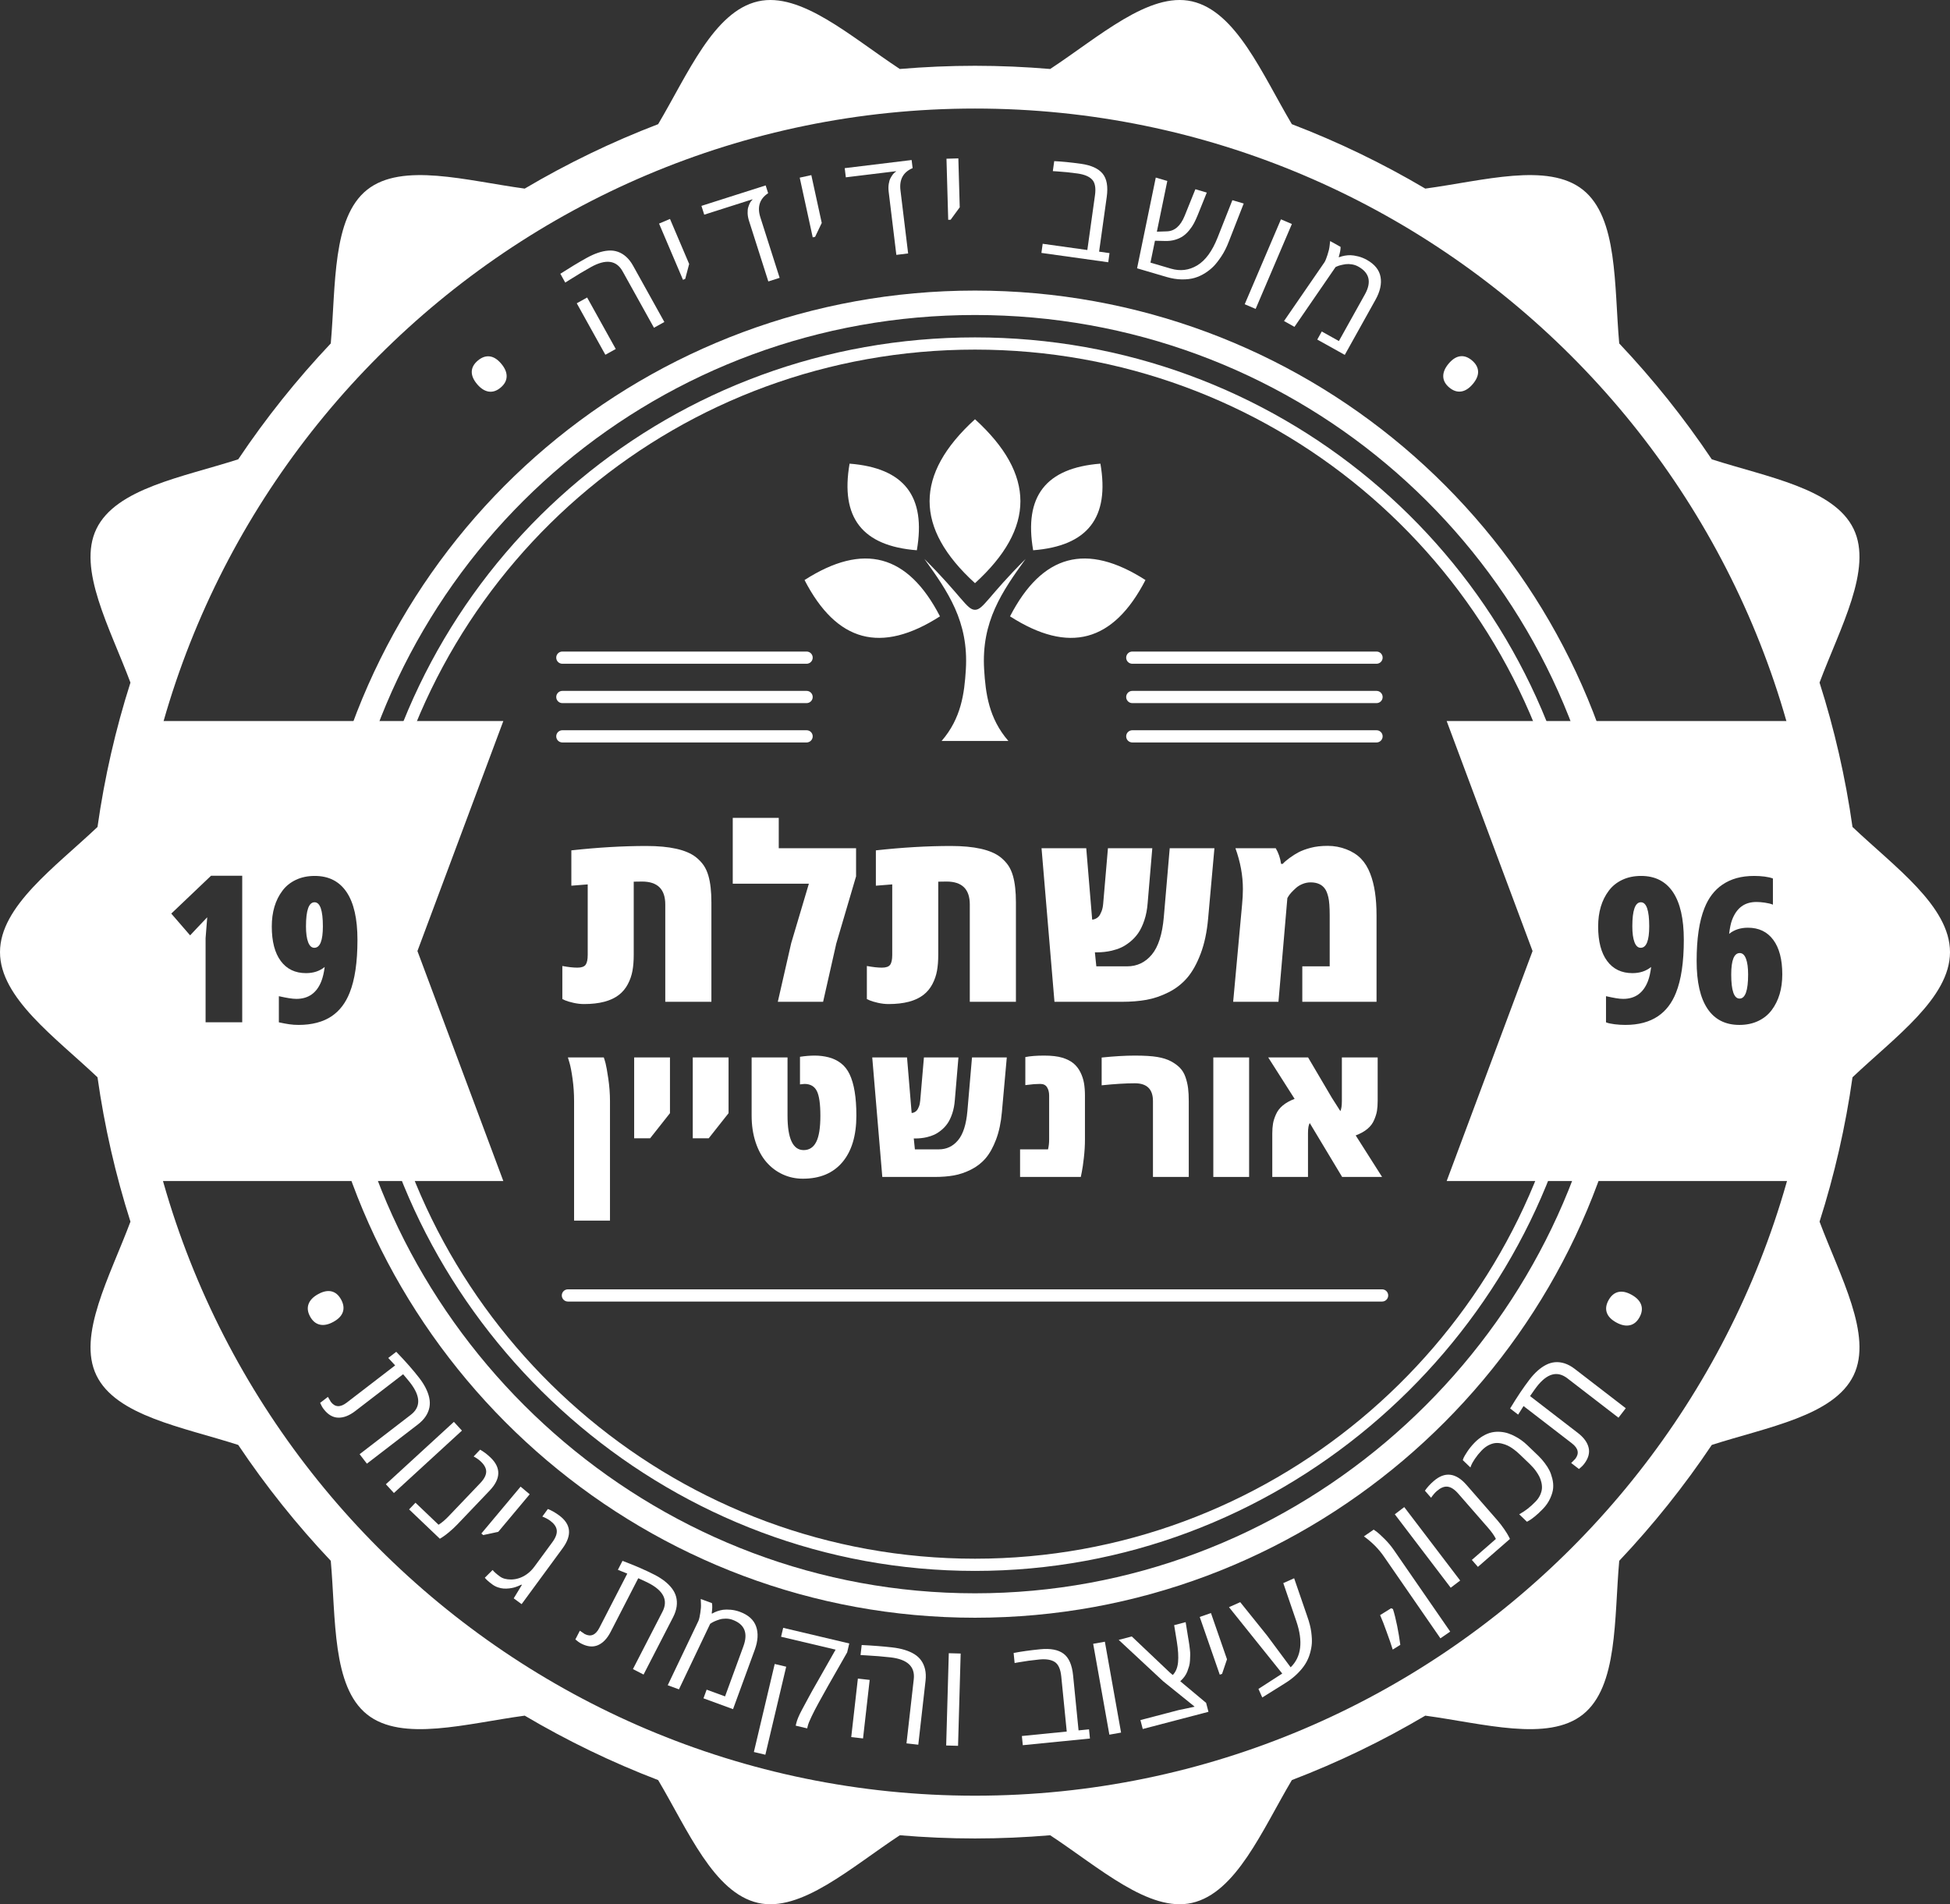 <?xml version="1.0" encoding="iso-8859-1"?>
<!-- Generator: Adobe Illustrator 19.2.0, SVG Export Plug-In . SVG Version: 6.00 Build 0)  -->
<svg version="1.1" id="Layer_1" xmlns="http://www.w3.org/2000/svg" xmlns:xlink="http://www.w3.org/1999/xlink" x="0px" y="0px"
	 viewBox="0 0 479 467.755" style="enable-background:new 0 0 479 467.755;" xml:space="preserve">
<rect x="0" y="0" width="479" height="467.755" fill="#333333" stroke="none"/>
<g>
	<g>
		<g>
			<path style="fill:#FFFFFF;" d="M479,233.878c0-11.267-13.579-20.909-23.952-30.746c-1.721-12.173-4.445-24.022-8.092-35.461
				c5.044-13.465,13.107-27.917,8.37-37.737c-4.814-9.979-21.195-12.719-34.845-17.11c-6.783-10.121-14.392-19.639-22.732-28.463
				c-1.269-14.293-0.299-30.857-8.913-37.735c-8.574-6.847-24.493-2.22-38.727-0.3c-10.402-6.148-21.357-11.454-32.777-15.827
				c-7.305-12.323-13.654-27.694-24.538-30.168C282.254-2.064,270,9.029,257.969,16.946c-6.09-0.512-12.247-0.787-18.469-0.787
				s-12.379,0.276-18.469,0.787c-12.031-7.917-24.284-19.01-34.825-16.614c-10.884,2.474-17.232,17.845-24.538,30.168
				c-11.419,4.373-22.375,9.679-32.776,15.827c-14.234-1.921-30.153-6.547-38.727,0.299c-8.613,6.878-7.643,23.442-8.913,37.735
				c-8.339,8.823-15.949,18.342-22.732,28.463c-13.65,4.39-30.031,7.131-34.845,17.11c-4.737,9.82,3.325,24.272,8.37,37.737
				c-3.648,11.439-6.371,23.288-8.092,35.461C13.579,212.969,0,222.611,0,233.878c0,11.267,13.579,20.909,23.952,30.746
				c1.721,12.173,4.445,24.022,8.092,35.461c-5.044,13.465-13.107,27.917-8.37,37.737c4.814,9.979,21.195,12.719,34.845,17.11
				c6.783,10.121,14.392,19.639,22.732,28.463c1.269,14.293,0.299,30.857,8.913,37.735c8.574,6.847,24.494,2.221,38.727,0.3
				c10.402,6.148,21.357,11.454,32.777,15.827c7.305,12.323,13.654,27.694,24.538,30.168c10.541,2.396,22.794-8.697,34.825-16.614
				c6.09,0.512,12.247,0.787,18.469,0.787s12.379-0.276,18.469-0.787c12.031,7.917,24.284,19.01,34.825,16.614
				c10.884-2.474,17.232-17.845,24.538-30.168c11.419-4.373,22.375-9.679,32.776-15.827c14.234,1.921,30.153,6.547,38.727-0.3
				c8.613-6.878,7.643-23.442,8.913-37.735c8.339-8.823,15.949-18.342,22.732-28.463c13.65-4.39,30.031-7.131,34.845-17.109
				c4.737-9.82-3.325-24.272-8.37-37.737c3.648-11.439,6.371-23.288,8.092-35.462C465.421,254.786,479,245.144,479,233.878z
				 M446.714,233.877c0,114.258-92.956,207.214-207.214,207.214c-114.258,0-207.214-92.956-207.214-207.214
				S125.242,26.664,239.5,26.664C353.758,26.664,446.714,119.619,446.714,233.877z"/>
		</g>
	</g>
	<g>
		<g>
			<path style="fill:#FFFFFF;" d="M170.933,210.543c0.796,0.641,1.436,1.316,1.923,2.024c0.485,0.709,0.874,1.568,1.165,2.578
				c0.485,1.689,0.728,3.865,0.728,6.525v24.41h-11.331v-23.915c0-3.748-1.903-5.622-5.709-5.622c-0.971,0-1.651,0.01-2.039,0.029
				v18.002c0,1.437-0.102,2.729-0.306,3.874c-0.204,1.146-0.583,2.243-1.136,3.292s-1.277,1.923-2.17,2.622
				c-1.942,1.515-4.806,2.272-8.593,2.272c-0.855,0-1.729-0.102-2.622-0.306c-0.894-0.204-1.564-0.403-2.01-0.597l-0.699-0.32
				v-8.127c1.456,0.272,2.689,0.408,3.699,0.408c1.01,0,1.684-0.238,2.024-0.714c0.34-0.476,0.51-1.277,0.51-2.403v-17.332
				l-4.02,0.32v-8.68c6.505-0.718,12.642-1.078,18.41-1.078C164.525,207.805,168.583,208.718,170.933,210.543z"/>
		</g>
		<g>
			<path style="fill:#FFFFFF;" d="M191.294,208.359h18.992v6.904l-4.952,16.807l0.029-0.029l-3.175,14.04h-11.127l3.292-14.419
				l4.34-14.594h-18.701v-16.167h11.302V208.359z"/>
		</g>
		<g>
			<path style="fill:#FFFFFF;" d="M245.736,210.543c0.796,0.641,1.436,1.316,1.923,2.024c0.485,0.709,0.874,1.568,1.165,2.578
				c0.485,1.689,0.728,3.865,0.728,6.525v24.41h-11.331v-23.915c0-3.748-1.903-5.622-5.709-5.622c-0.971,0-1.651,0.01-2.039,0.029
				v18.002c0,1.437-0.102,2.729-0.306,3.874c-0.203,1.146-0.583,2.243-1.135,3.292c-0.554,1.049-1.278,1.923-2.171,2.622
				c-1.942,1.515-4.806,2.272-8.593,2.272c-0.855,0-1.729-0.102-2.622-0.306c-0.894-0.204-1.564-0.403-2.01-0.597l-0.699-0.32
				v-8.127c1.456,0.272,2.689,0.408,3.699,0.408c1.01,0,1.684-0.238,2.025-0.714c0.339-0.476,0.509-1.277,0.509-2.403v-17.332
				l-4.02,0.32v-8.68c6.505-0.718,12.642-1.078,18.41-1.078S243.386,208.718,245.736,210.543z"/>
		</g>
		<g>
			<path style="fill:#FFFFFF;" d="M275.565,246.081h-16.545l-3.175-37.722h10.982l1.456,17.536c0.233,0,0.504-0.068,0.816-0.204
				c0.31-0.136,0.578-0.33,0.801-0.583c0.222-0.252,0.446-0.655,0.669-1.209c0.223-0.553,0.365-1.209,0.423-1.966l1.165-13.574
				h10.894l-1.136,13.428c-0.117,1.573-0.389,2.996-0.816,4.267c-0.428,1.272-0.928,2.321-1.501,3.146
				c-0.573,0.826-1.248,1.549-2.024,2.17c-0.777,0.622-1.515,1.088-2.214,1.398c-0.699,0.311-1.456,0.563-2.272,0.757
				c-1.165,0.272-2.389,0.408-3.67,0.408h-0.466l0.35,3.437h7.574c2.427,0,4.443-0.956,6.044-2.869
				c1.603-1.913,2.587-4.976,2.957-9.19l1.456-16.953h10.982l-1.544,17.215c-0.291,3.321-0.903,6.214-1.835,8.68
				c-0.932,2.466-2.035,4.442-3.306,5.928c-1.273,1.486-2.811,2.68-4.617,3.583s-3.608,1.515-5.403,1.835
				C279.812,245.921,277.798,246.081,275.565,246.081z"/>
		</g>
		<g>
			<path style="fill:#FFFFFF;" d="M313.374,208.359c0.679,1.146,1.116,2.428,1.311,3.845h0.408c0.33-0.388,0.883-0.869,1.66-1.442
				c0.776-0.573,1.539-1.053,2.286-1.442c0.747-0.388,1.719-0.743,2.913-1.063c1.195-0.32,2.593-0.481,4.195-0.481
				c1.603,0,3.136,0.287,4.602,0.859c1.466,0.573,2.666,1.345,3.598,2.316c0.932,0.971,1.68,2.195,2.243,3.67
				c1.029,2.622,1.544,6.03,1.544,10.224v21.235h-18.235v-8.71h6.729v-12.525c0-2.039-0.112-3.525-0.335-4.457
				c-0.224-0.932-0.501-1.621-0.831-2.068c-0.738-1.049-1.913-1.573-3.525-1.573c-0.68,0-1.34,0.131-1.981,0.393
				s-1.175,0.588-1.602,0.976c-0.932,0.835-1.564,1.534-1.893,2.097l-0.233,0.408l-2.185,25.459h-11.127l2.185-23.828
				c0.136-1.398,0.204-2.689,0.204-3.874c0-3.301-0.612-6.641-1.835-10.02H313.374z"/>
		</g>
	</g>
	<g>
		<g>
			<path style="fill:#FFFFFF;" d="M149.837,270.493v29.332h-8.818v-29.332c0-1.874-0.124-3.706-0.374-5.497
				c-0.249-1.791-0.503-3.109-0.76-3.956l-0.385-1.292h8.818c0.121,0.333,0.264,0.809,0.431,1.428
				c0.166,0.62,0.389,1.867,0.669,3.74C149.697,266.791,149.837,268.65,149.837,270.493z"/>
		</g>
		<g>
			<path style="fill:#FFFFFF;" d="M155.776,279.605v-19.857h8.795v13.691l-4.874,6.166H155.776z"/>
		</g>
		<g>
			<path style="fill:#FFFFFF;" d="M170.17,279.605v-19.857h8.795v13.691l-4.874,6.166H170.17z"/>
		</g>
		<g>
			<path style="fill:#FFFFFF;" d="M196.51,259.589c1.269-0.196,2.482-0.295,3.639-0.295s2.286,0.14,3.389,0.419
				c1.103,0.28,2.1,0.756,2.992,1.428c0.892,0.673,1.609,1.575,2.153,2.709c1.118,2.312,1.677,5.705,1.677,10.178
				c0,4.912-1.141,8.724-3.423,11.436s-5.523,4.069-9.725,4.069c-1.753,0-3.396-0.351-4.93-1.054
				c-1.534-0.703-2.868-1.704-4.001-3.004c-1.133-1.299-2.025-2.935-2.675-4.907s-0.975-4.152-0.975-6.54v-14.281h8.818v14.281
				c0,5.652,1.323,8.478,3.967,8.478c1.375,0,2.403-0.668,3.083-2.006c0.68-1.337,1.02-3.476,1.02-6.415s-0.295-4.979-0.884-6.12
				s-1.602-1.712-3.038-1.712l-1.088,0.113V259.589z"/>
		</g>
		<g>
			<path style="fill:#FFFFFF;" d="M229.605,289.103H216.73l-2.471-29.355h8.546l1.133,13.646c0.181,0,0.392-0.052,0.635-0.159
				c0.242-0.106,0.449-0.256,0.624-0.453c0.173-0.196,0.347-0.51,0.521-0.94s0.284-0.941,0.329-1.53l0.907-10.563h8.478
				l-0.884,10.45c-0.091,1.224-0.302,2.332-0.635,3.321c-0.333,0.99-0.722,1.806-1.168,2.448c-0.446,0.642-0.971,1.205-1.575,1.688
				c-0.605,0.484-1.179,0.846-1.723,1.088c-0.544,0.242-1.133,0.438-1.768,0.589c-0.907,0.212-1.859,0.317-2.856,0.317h-0.363
				l0.272,2.675h5.894c1.889,0,3.457-0.744,4.703-2.232c1.247-1.488,2.014-3.872,2.301-7.152l1.133-13.193h8.546l-1.201,13.397
				c-0.227,2.584-0.703,4.836-1.428,6.755c-0.725,1.92-1.584,3.457-2.572,4.613c-0.99,1.156-2.188,2.085-3.593,2.788
				c-1.405,0.703-2.808,1.179-4.205,1.428C232.911,288.979,231.343,289.103,229.605,289.103z"/>
		</g>
		<g>
			<path style="fill:#FFFFFF;" d="M251.865,259.657c1.209-0.242,2.743-0.363,4.602-0.363c1.859,0,3.355,0.174,4.488,0.521
				c1.133,0.348,2.047,0.812,2.743,1.394c0.695,0.582,1.258,1.303,1.688,2.165c0.431,0.861,0.725,1.749,0.885,2.664
				c0.158,0.914,0.238,1.931,0.238,3.048v10.835c0,1.421-0.087,2.898-0.261,4.432c-0.174,1.534-0.344,2.708-0.51,3.525l-0.249,1.224
				h-14.916v-6.778h6.868c0.181-0.74,0.272-1.541,0.272-2.403v-10.835c0-0.786-0.17-1.454-0.51-2.006
				c-0.341-0.552-0.896-0.828-1.666-0.828c-0.982,0-2.01,0.076-3.083,0.227l-0.589,0.068V259.657z"/>
		</g>
		<g>
			<path style="fill:#FFFFFF;" d="M270.612,259.771c3.083-0.317,5.799-0.476,8.149-0.476c2.349,0,4.193,0.113,5.531,0.34
				c1.337,0.227,2.455,0.582,3.355,1.065c0.898,0.484,1.639,1.028,2.221,1.632c0.581,0.605,1.027,1.357,1.337,2.256
				c0.31,0.899,0.522,1.799,0.635,2.698c0.114,0.899,0.17,1.96,0.17,3.185v18.633h-8.795V270.47c0-2.916-1.481-4.375-4.443-4.375
				c-2.237,0-4.957,0.166-8.16,0.499V259.771z"/>
		</g>
		<g>
			<path style="fill:#FFFFFF;" d="M306.835,289.103h-8.795v-29.355h8.795V289.103z"/>
		</g>
		<g>
			<path style="fill:#FFFFFF;" d="M338.412,259.748v10.677c0,0.937-0.057,1.749-0.17,2.437c-0.114,0.688-0.345,1.432-0.692,2.232
				c-0.68,1.663-2.192,2.932-4.534,3.808c2.886,4.564,5.047,7.964,6.483,10.201h-9.815l-7.956-13.238
				c-0.288,0.453-0.431,1.285-0.431,2.493v10.745h-8.772v-10.677c0-0.907,0.06-1.715,0.181-2.425c0.12-0.71,0.363-1.466,0.725-2.267
				c0.725-1.662,2.251-2.931,4.579-3.808c-1.92-3.007-4.08-6.399-6.483-10.178h9.793l5.848,9.929l2.085,3.264
				c0.242-0.529,0.363-1.345,0.363-2.448v-10.745H338.412z"/>
		</g>
	</g>
	<g>
		<line style="fill:#FFFFFF;" x1="139.5" y1="318.211" x2="339.5" y2="318.211"/>
		<path style="fill:#FFFFFF;" d="M339.5,319.711h-200c-0.829,0-1.5-0.671-1.5-1.5s0.671-1.5,1.5-1.5h200c0.828,0,1.5,0.671,1.5,1.5
			S340.328,319.711,339.5,319.711z"/>
	</g>
	<g>
		<line style="fill:#FFFFFF;" x1="138.134" y1="180.878" x2="198.134" y2="180.878"/>
		<path style="fill:#FFFFFF;" d="M198.134,182.377h-60c-0.829,0-1.5-0.671-1.5-1.5s0.671-1.5,1.5-1.5h60c0.829,0,1.5,0.671,1.5,1.5
			S198.962,182.377,198.134,182.377z"/>
	</g>
	<g>
		<line style="fill:#FFFFFF;" x1="278.134" y1="180.878" x2="338.134" y2="180.878"/>
		<path style="fill:#FFFFFF;" d="M338.134,182.377h-60c-0.828,0-1.5-0.671-1.5-1.5s0.672-1.5,1.5-1.5h60c0.828,0,1.5,0.671,1.5,1.5
			S338.962,182.377,338.134,182.377z"/>
	</g>
	<g>
		<line style="fill:#FFFFFF;" x1="138.134" y1="171.211" x2="198.134" y2="171.211"/>
		<path style="fill:#FFFFFF;" d="M198.134,172.711h-60c-0.829,0-1.5-0.671-1.5-1.5s0.671-1.5,1.5-1.5h60c0.829,0,1.5,0.671,1.5,1.5
			S198.962,172.711,198.134,172.711z"/>
	</g>
	<g>
		<line style="fill:#FFFFFF;" x1="278.134" y1="171.211" x2="338.134" y2="171.211"/>
		<path style="fill:#FFFFFF;" d="M338.134,172.711h-60c-0.828,0-1.5-0.671-1.5-1.5s0.672-1.5,1.5-1.5h60c0.828,0,1.5,0.671,1.5,1.5
			S338.962,172.711,338.134,172.711z"/>
	</g>
	<g>
		<line style="fill:#FFFFFF;" x1="138.134" y1="161.544" x2="198.134" y2="161.544"/>
		<path style="fill:#FFFFFF;" d="M198.134,163.044h-60c-0.829,0-1.5-0.671-1.5-1.5s0.671-1.5,1.5-1.5h60c0.829,0,1.5,0.671,1.5,1.5
			S198.962,163.044,198.134,163.044z"/>
	</g>
	<g>
		<line style="fill:#FFFFFF;" x1="278.134" y1="161.544" x2="338.134" y2="161.544"/>
		<path style="fill:#FFFFFF;" d="M338.134,163.044h-60c-0.828,0-1.5-0.671-1.5-1.5s0.672-1.5,1.5-1.5h60c0.828,0,1.5,0.671,1.5,1.5
			S338.962,163.044,338.134,163.044z"/>
	</g>
	<g>
		<g>
			<path style="fill:#FFFFFF;" d="M239.499,143.249c-14.87-13.543-14.87-26.72,0-40.266
				C254.372,116.529,254.372,129.706,239.499,143.249L239.499,143.249z M230.895,151.398c-14.483,9.287-25.371,6.368-33.269-8.917
				C212.109,133.194,222.995,136.111,230.895,151.398L230.895,151.398z M208.692,113.89c-2.301,13.26,3.106,20.221,16.522,21.277
				C227.515,121.907,222.107,114.946,208.692,113.89L208.692,113.89z M270.306,113.89c2.301,13.26-3.106,20.221-16.52,21.277
				C251.486,121.907,256.891,114.946,270.306,113.89L270.306,113.89z M281.375,142.48c-7.899,15.285-18.786,18.207-33.27,8.917
				C256.005,136.111,266.891,133.194,281.375,142.48L281.375,142.48z"/>
		</g>
		<g>
			<path style="fill:#FFFFFF;" d="M231.301,182.003c5.467,0,10.932,0,16.396,0c-4.834-5.577-5.594-11.732-5.95-17.523
				c-0.724-11.834,4.423-19.173,10.186-27.184c-9.139,9.108-10.423,12.497-12.434,12.497c-2.011,0-3.294-3.388-12.432-12.497
				c5.761,8.011,10.911,15.35,10.184,27.184C236.897,170.271,236.136,176.425,231.301,182.003L231.301,182.003z"/>
		</g>
	</g>
	<g>
		<g>
			<path style="fill:#FFFFFF;" d="M77.262,221.632c-1.4,0-2.1,1.97-2.1,5.908c0,1.66,0.175,2.954,0.524,3.882
				c0.351,0.928,0.858,1.392,1.526,1.392c1.399,0,2.1-1.758,2.1-5.273C79.313,223.602,78.629,221.632,77.262,221.632z"/>
		</g>
		<g>
			<path style="fill:#FFFFFF;" d="M38.747,177.112c-3.905,4-6.247,6.532-10.247,10.438v92.655c4,3.905,6.342,5.907,10.247,9.907
				h84.892l-21.1-56.5l21.1-56.5H38.747z M59.5,251.112h-9v-20.667l0.405-5.127c-1.84,1.904-3.195,3.386-4.204,4.443l-4.629-5.347
				l9.775-9.302H59.5V251.112z M85.88,243.873c-0.993,2.507-2.458,4.419-4.395,5.737c-2.116,1.433-4.874,2.148-8.129,2.148
				c-1.66,0-2.857-0.212-4.857-0.635v-6.421c2,0.439,3.261,0.659,4.32,0.659c2.945,0,5.016-1.465,6.14-4.395
				c0.342-0.895,0.62-2.042,0.799-3.442c-1.237,1.01-2.759,1.514-4.581,1.514c-2.67,0-4.736-0.992-6.208-2.979
				c-1.474-1.985-2.208-4.81-2.208-8.472c0-3.548,0.871-6.478,2.613-8.789c0.846-1.139,1.95-2.03,3.309-2.673
				c1.358-0.644,2.901-0.965,4.626-0.965c3.434,0,6.042,1.322,7.825,3.967c1.781,2.646,2.673,6.556,2.673,11.731
				C87.809,236.346,87.166,240.684,85.88,243.873z"/>
		</g>
		<g>
			<path style="fill:#FFFFFF;" d="M403.067,221.632c-1.4,0-2.1,1.97-2.1,5.908c0,1.66,0.175,2.954,0.524,3.882
				c0.351,0.928,0.858,1.392,1.526,1.392c1.399,0,2.1-1.758,2.1-5.273C405.118,223.602,404.435,221.632,403.067,221.632z"/>
		</g>
		<g>
			<path style="fill:#FFFFFF;" d="M427.359,234.108c-1.4,0-2.1,1.758-2.1,5.273c0,3.939,0.684,5.908,2.051,5.908
				c1.399,0,2.1-1.969,2.1-5.908c0-1.66-0.175-2.954-0.524-3.882C428.535,234.571,428.026,234.108,427.359,234.108z"/>
		</g>
		<g>
			<path style="fill:#FFFFFF;" d="M440.253,177.112h-84.892l21.1,56.5l-21.1,56.5h84.892c3.905-4,6.247-6.002,10.247-9.907V187.55
				C446.5,183.645,444.158,181.112,440.253,177.112z M411.686,243.873c-0.993,2.507-2.458,4.419-4.395,5.737
				c-2.116,1.433-4.776,2.148-8.031,2.148c-1.66,0-3.76-0.212-4.76-0.635v-6.421c2,0.439,3.164,0.659,4.223,0.659
				c2.945,0,4.968-1.465,6.091-4.395c0.342-0.895,0.595-2.042,0.775-3.442c-1.237,1.01-2.771,1.514-4.593,1.514
				c-2.67,0-4.742-0.992-6.214-2.979c-1.474-1.985-2.211-4.81-2.211-8.472c0-3.548,0.87-6.478,2.612-8.789
				c0.846-1.139,1.949-2.03,3.308-2.673c1.358-0.644,2.9-0.965,4.626-0.965c3.434,0,6.042,1.322,7.825,3.967
				c1.781,2.646,2.673,6.556,2.673,11.731C413.614,236.346,412.971,240.684,411.686,243.873z M435.196,248.121
				c-0.847,1.14-1.949,2.03-3.309,2.674c-1.358,0.643-2.901,0.964-4.626,0.964c-3.435,0-6.042-1.322-7.825-3.968
				c-1.781-2.645-2.673-6.555-2.673-11.73c0-5.484,0.643-9.822,1.929-13.013c0.992-2.506,2.457-4.419,4.395-5.737
				c2.115-1.432,4.586-2.148,7.842-2.148c1.66,0,3.571,0.212,4.571,0.635v6.421c-1-0.439-2.976-0.659-4.034-0.659
				c-2.946,0-4.873,1.465-5.996,4.395c-0.342,0.896-0.549,2.043-0.728,3.442c1.236-1.009,2.793-1.514,4.617-1.514
				c2.669,0,4.754,0.993,6.226,2.979c1.474,1.986,2.217,4.81,2.217,8.472C437.802,242.881,436.938,245.811,435.196,248.121z"/>
		</g>
	</g>
	<g>
		<g>
			<path style="fill:#FFFFFF;" d="M78.154,317.886c1.227-0.674,2.321-0.896,3.282-0.67c0.96,0.229,1.743,0.893,2.347,1.99
				c0.604,1.1,0.75,2.119,0.437,3.061c-0.312,0.939-1.087,1.75-2.325,2.43c-1.238,0.68-2.35,0.906-3.337,0.68
				c-0.987-0.227-1.781-0.887-2.382-1.98s-0.729-2.117-0.382-3.068C76.14,319.374,76.926,318.562,78.154,317.886z"/>
		</g>
		<g>
			<path style="fill:#FFFFFF;" d="M79.515,346.14c-0.314-0.408-0.606-0.924-0.876-1.543l1.909-1.469
				c0.428,0.75,0.671,1.162,0.729,1.236c1.021,1.328,2.322,1.385,3.901,0.17l11.886-9.141l-1.692-1.826l1.965-1.51
				c2.291,2.363,4.182,4.516,5.675,6.457c1.271,1.652,2.078,3.25,2.42,4.791c0.357,1.617,0.085,3.127-0.817,4.531
				c-0.472,0.732-1.121,1.416-1.948,2.053l-12.541,9.645l-1.79-2.328l12.568-9.666c2.48-1.906,2.445-4.52-0.105-7.836
				c-0.314-0.408-0.906-1.121-1.776-2.137l-11.747,9.033c-1.468,1.129-2.868,1.674-4.199,1.633
				C81.746,348.194,80.558,347.495,79.515,346.14z"/>
		</g>
		<g>
			<path style="fill:#FFFFFF;" d="M96.76,366.741l-1.973-2.15l16.709-15.328l1.973,2.15L96.76,366.741z"/>
		</g>
		<g>
			<path style="fill:#FFFFFF;" d="M118.117,359.011c-0.458-0.436-1.048-0.854-1.77-1.25l1.589-1.666
				c0.848,0.469,1.692,1.104,2.532,1.904c2.645,2.523,2.58,5.24-0.194,8.148l-7.912,8.291c-0.655,0.688-1.343,1.328-2.062,1.92
				c-0.72,0.594-1.276,1.01-1.667,1.252l-0.588,0.361l-7.555-7.207l1.565-1.641l5.672,5.412c0.776-0.475,1.613-1.182,2.511-2.123
				l7.742-8.113c0.971-1.018,1.454-1.967,1.45-2.846C119.419,360.651,118.982,359.837,118.117,359.011z"/>
		</g>
		<g>
			<path style="fill:#FFFFFF;" d="M118.242,376.687l9.637-11.51l2.237,1.873l-7.718,9.219l-3.698,0.803L118.242,376.687z"/>
		</g>
		<g>
			<path style="fill:#FFFFFF;" d="M135.133,373.536c-0.51-0.373-1.149-0.711-1.916-1.014l1.362-1.855
				c0.901,0.355,1.82,0.877,2.755,1.564c2.947,2.162,3.232,4.865,0.854,8.105L128.13,394.04l-1.941-1.426l1.999-3.287l-0.114-0.082
				c-0.13,0.078-0.387,0.195-0.77,0.35c-0.383,0.156-0.737,0.277-1.063,0.365s-0.72,0.158-1.181,0.213
				c-0.461,0.053-0.91,0.066-1.346,0.037c-0.437-0.029-0.902-0.129-1.397-0.295c-0.496-0.168-0.956-0.408-1.38-0.719
				c-0.888-0.652-1.504-1.199-1.849-1.641l1.921-1.904c0.307,0.414,0.908,0.949,1.806,1.609c0.661,0.484,1.566,0.727,2.715,0.727
				c1.38-0.018,2.671-0.451,3.875-1.299c0.695-0.492,1.324-1.121,1.886-1.887l4.399-5.994c0.839-1.143,1.192-2.148,1.059-3.016
				C136.625,374.989,136.087,374.237,135.133,373.536z"/>
		</g>
		<g>
			<path style="fill:#FFFFFF;" d="M142.782,403.732c-0.459-0.236-0.942-0.576-1.451-1.023l1.103-2.141
				c0.707,0.496,1.102,0.766,1.186,0.809c1.49,0.766,2.69,0.264,3.603-1.508l6.864-13.33l-2.309-0.932l1.135-2.203
				c3.079,1.162,5.707,2.305,7.884,3.426c1.854,0.955,3.264,2.057,4.229,3.305c1.012,1.312,1.409,2.795,1.19,4.449
				c-0.115,0.863-0.411,1.758-0.889,2.686l-7.242,14.064l-2.61-1.344l7.258-14.096c1.432-2.781,0.289-5.131-3.431-7.045
				c-0.458-0.236-1.298-0.629-2.518-1.178l-6.783,13.174c-0.847,1.646-1.882,2.734-3.104,3.266S144.303,404.515,142.782,403.732z"/>
		</g>
		<g>
			<path style="fill:#FFFFFF;" d="M181.739,395.923c2.08,0.762,3.41,1.959,3.991,3.594c0.581,1.637,0.468,3.555-0.337,5.756
				l-5.329,14.559l-7.263-2.658l0.78-2.131l4.522,1.656l4.508-12.314c1.188-3.246,0.297-5.412-2.674-6.5
				c-0.518-0.189-1.06-0.285-1.626-0.287c-0.567-0.002-1.068,0.061-1.501,0.189c-0.932,0.295-1.621,0.592-2.067,0.891l-0.295,0.191
				l-7.671,16.098l-2.757-1.008l7.546-15.807c0.016-0.045,0.06-0.166,0.133-0.363c0.072-0.199,0.181-0.732,0.325-1.604
				s0.197-1.613,0.16-2.227l-0.055-1.18l2.757,1.01c0.116,0.604,0.095,1.445-0.062,2.521l0.115,0.043
				c0.822-0.473,1.715-0.781,2.68-0.928c0.499-0.068,1.124-0.07,1.875-0.008C180.241,395.48,180.991,395.65,181.739,395.923z"/>
		</g>
		<g>
			<path style="fill:#FFFFFF;" d="M188.005,431.03l-2.822-0.668l5.116-21.623l2.823,0.668L188.005,431.03z M198.417,423.974
				l-0.138,0.582l-2.822-0.668l0.138-0.582c0.197-0.832,0.653-1.92,1.368-3.262c0.715-1.342,1.231-2.301,1.548-2.877
				c0.63-1.188,1.403-2.57,2.318-4.146l4.43-7.805l-13.394-3.168l0.518-2.189l16.233,3.84l-0.518,2.189l-4.63,8.117
				c-0.545,0.98-0.995,1.785-1.349,2.418c-0.355,0.633-0.712,1.277-1.071,1.932c-0.36,0.656-0.664,1.225-0.91,1.709
				c-0.247,0.484-0.5,0.99-0.757,1.52C198.865,422.642,198.544,423.439,198.417,423.974z"/>
		</g>
		<g>
			<path style="fill:#FFFFFF;" d="M211.998,427.026l-2.899-0.328l1.63-14.375l2.899,0.33L211.998,427.026z M227.23,410.021
				c0.199,0.848,0.239,1.791,0.122,2.826l-1.783,15.721l-2.899-0.33l1.787-15.754c0.353-3.109-1.556-4.9-5.724-5.373
				c-1.84-0.209-3.879-0.375-6.117-0.5l-1.231-0.068l0.279-2.463c2.733,0.133,5.226,0.328,7.479,0.584
				c2.253,0.256,4.069,0.807,5.447,1.652S226.848,408.398,227.23,410.021z"/>
		</g>
		<g>
			<path style="fill:#FFFFFF;" d="M235.337,428.841l-2.917-0.082l0.642-22.668l2.917,0.082L235.337,428.841z"/>
		</g>
		<g>
			<path style="fill:#FFFFFF;" d="M248.988,406.036c1.849-0.361,4.026-0.666,6.533-0.914c2.507-0.25,4.416,0.111,5.725,1.082
				c1.31,0.971,2.094,2.756,2.353,5.357l1.34,13.486l2.571-0.256l0.225,2.256l-16.495,1.639l-0.225-2.256l11.021-1.096l-1.344-13.52
				c-0.179-1.797-0.706-2.984-1.582-3.562s-2.159-0.783-3.85-0.615c-1.808,0.18-3.521,0.414-5.142,0.705l-0.885,0.158
				L248.988,406.036z"/>
		</g>
		<g>
			<path style="fill:#FFFFFF;" d="M275.38,425.591l-2.873,0.512l-3.979-22.324l2.873-0.512L275.38,425.591z"/>
		</g>
		<g>
			<path style="fill:#FFFFFF;" d="M296.847,420.487l-16.139,4.223l-0.574-2.193l9.354-2.447l3.926-0.828l-0.018-0.068l-7.67-6.188
				l-10.928-10.168l3.214-0.842l9.328,8.844l0.744,0.623c0.736-0.75,1.168-1.797,1.296-3.139c0.127-1.34,0.026-3.035-0.303-5.08
				l-0.654-4.025l2.823-0.74l0.581,3.609c0.019,0.117,0.067,0.41,0.148,0.879c0.08,0.471,0.138,0.84,0.172,1.109
				s0.082,0.66,0.143,1.17c0.062,0.512,0.086,0.953,0.074,1.326s-0.029,0.812-0.054,1.322s-0.097,0.973-0.217,1.393
				c-0.121,0.418-0.267,0.857-0.438,1.312c-0.332,0.863-0.91,1.662-1.735,2.398l6.352,5.316L296.847,420.487z"/>
		</g>
		<g>
			<path style="fill:#FFFFFF;" d="M299.624,411.366l-4.922-14.182l2.757-0.957l3.941,11.359l-1.212,3.584L299.624,411.366z"/>
		</g>
		<g>
			<path style="fill:#FFFFFF;" d="M304.652,393.554l6.63,8.248c0.909,1.238,2.828,3.822,5.756,7.752
				c2.623-2.551,3.09-6.318,1.401-11.299l-3.211-9.385l2.666-1.186l3.227,9.377c0.503,1.418,0.827,2.688,0.973,3.809
				c0.146,1.123,0.194,2.059,0.145,2.812s-0.203,1.578-0.458,2.475c-0.256,0.895-0.628,1.74-1.114,2.533
				c-0.487,0.795-1.156,1.611-2.008,2.451s-1.859,1.623-3.025,2.346l-5.571,3.479l-0.936-2.104l5.844-3.773l-13.08-16.307
				L304.652,393.554z"/>
		</g>
		<g>
			<path style="fill:#FFFFFF;" d="M341.727,395.04l0.438,0.203c0.365,1.141,0.71,2.52,1.036,4.141
				c0.325,1.619,0.583,3.17,0.775,4.652l-1.865,1.162c-0.399-1.285-0.902-2.746-1.508-4.383c-0.56-1.586-1.09-2.945-1.591-4.084
				L341.727,395.04z"/>
		</g>
		<g>
			<path style="fill:#FFFFFF;" d="M339.94,382.333c-1.305-1.889-2.941-3.535-4.908-4.941l2.401-1.658
				c0.203,0.131,0.476,0.324,0.816,0.58c0.34,0.256,0.944,0.811,1.812,1.664s1.628,1.754,2.28,2.697l13.887,20.105l-2.401,1.658
				L339.94,382.333z"/>
		</g>
		<g>
			<path style="fill:#FFFFFF;" d="M358.677,388.239l-2.322,1.768l-13.736-18.041l2.322-1.768L358.677,388.239z"/>
		</g>
		<g>
			<path style="fill:#FFFFFF;" d="M352.941,366.261c-0.477,0.416-0.946,0.965-1.407,1.646l-1.515-1.734
				c0.545-0.801,1.255-1.584,2.129-2.346c2.755-2.404,5.454-2.092,8.096,0.938l7.535,8.635c0.624,0.717,1.198,1.459,1.723,2.23
				c0.525,0.77,0.89,1.361,1.094,1.773l0.308,0.619l-7.868,6.865l-1.491-1.709l5.908-5.154c-0.401-0.816-1.029-1.715-1.885-2.695
				l-7.373-8.449c-0.925-1.061-1.824-1.629-2.699-1.705C354.693,365.112,353.843,365.474,352.941,366.261z"/>
		</g>
		<g>
			<path style="fill:#FFFFFF;" d="M360.399,356.62c0.479-0.734,1.059-1.457,1.74-2.168c0.682-0.709,1.396-1.283,2.141-1.721
				s1.46-0.73,2.146-0.877c0.685-0.146,1.38-0.193,2.086-0.143c0.705,0.053,1.362,0.18,1.972,0.383s1.211,0.469,1.807,0.797
				c1.03,0.551,1.981,1.244,2.852,2.08l2.776,2.666c0.508,0.488,1.011,1.061,1.509,1.717s0.885,1.26,1.161,1.811
				c0.276,0.549,0.517,1.227,0.72,2.029c0.202,0.805,0.272,1.586,0.209,2.346s-0.308,1.602-0.732,2.527
				c-0.425,0.924-1.006,1.771-1.744,2.539c-0.739,0.77-1.429,1.412-2.068,1.926c-0.641,0.516-1.12,0.854-1.44,1.018l-0.455,0.246
				l-1.901-1.826c1.418-0.768,2.76-1.809,4.026-3.129c0.495-0.514,0.869-1.053,1.123-1.613s0.398-1.088,0.435-1.582
				c0.035-0.492-0.011-1.004-0.137-1.531c-0.127-0.529-0.294-0.998-0.501-1.408c-0.208-0.41-0.456-0.818-0.746-1.229
				c-0.428-0.621-0.933-1.211-1.516-1.771l-2.485-2.387c-1.073-1.029-2.083-1.771-3.028-2.225c-0.41-0.199-0.893-0.365-1.446-0.5
				c-0.554-0.133-1.083-0.174-1.588-0.123c-0.504,0.053-1.05,0.223-1.637,0.512c-0.587,0.291-1.179,0.746-1.775,1.367
				c-0.596,0.621-1.13,1.283-1.601,1.984s-0.772,1.232-0.906,1.59l-0.2,0.539l-1.877-1.801c0.039-0.143,0.109-0.334,0.213-0.576
				C359.631,357.845,359.922,357.355,360.399,356.62z"/>
		</g>
		<g>
			<path style="fill:#FFFFFF;" d="M389.122,359.601c-0.314,0.408-0.737,0.822-1.268,1.242l-1.907-1.471
				c0.614-0.605,0.951-0.945,1.008-1.02c1.023-1.328,0.746-2.6-0.833-3.816l-11.877-9.152l-1.331,2.104l-1.964-1.514
				c1.699-2.818,3.296-5.197,4.79-7.137c1.273-1.652,2.611-2.842,4.013-3.566c1.473-0.758,3.003-0.881,4.59-0.369
				c0.828,0.27,1.656,0.721,2.482,1.357l12.531,9.656l-1.792,2.326l-12.56-9.678c-2.479-1.91-4.994-1.207-7.548,2.105
				c-0.314,0.408-0.852,1.164-1.611,2.266l11.737,9.045c1.467,1.129,2.352,2.344,2.653,3.641
				C390.538,356.919,390.167,358.245,389.122,359.601z"/>
		</g>
		<g>
			<path style="fill:#FFFFFF;" d="M397.021,324.845c-1.227-0.676-2.001-1.48-2.323-2.414c-0.322-0.932-0.182-1.949,0.424-3.047
				c0.604-1.098,1.388-1.768,2.349-2.008c0.962-0.24,2.062-0.02,3.298,0.662c1.237,0.682,2.024,1.5,2.361,2.453
				c0.337,0.955,0.205,1.98-0.397,3.072c-0.602,1.094-1.397,1.75-2.387,1.967C399.355,325.749,398.247,325.521,397.021,324.845z"/>
		</g>
	</g>
	<g>
		<g>
			<path style="fill:#FFFFFF;" d="M117.185,94.349c-0.901-1.071-1.334-2.101-1.299-3.088c0.035-0.986,0.533-1.883,1.492-2.69
				c0.959-0.807,1.931-1.149,2.915-1.026c0.983,0.122,1.93,0.723,2.838,1.804c0.909,1.081,1.349,2.128,1.32,3.14
				c-0.029,1.012-0.521,1.92-1.477,2.723c-0.955,0.804-1.933,1.129-2.935,0.977C119.038,96.033,118.086,95.421,117.185,94.349z"/>
		</g>
		<g>
			<path style="fill:#FFFFFF;" d="M153.764,63.034c0.654,0.574,1.235,1.317,1.742,2.229l7.686,13.828l-2.55,1.418l-7.703-13.859
				c-1.52-2.734-4.114-3.082-7.781-1.045c-1.619,0.9-3.375,1.949-5.268,3.149l-1.042,0.659l-1.204-2.166
				c2.301-1.48,4.443-2.771,6.425-3.873s3.78-1.708,5.393-1.82C151.075,61.441,152.509,61.935,153.764,63.034z M151.253,85.727
				l-2.55,1.417l-7.028-12.645l2.55-1.418L151.253,85.727z"/>
		</g>
		<g>
			<path style="fill:#FFFFFF;" d="M167.771,68.735l-5.88-13.812l2.685-1.143l4.709,11.062l-0.964,3.658L167.771,68.735z"/>
		</g>
		<g>
			<path style="fill:#FFFFFF;" d="M188.078,45.544l0.608,1.91c-2.09,1.391-2.728,3.365-1.913,5.922l4.74,14.873l-2.78,0.886
				l-4.74-14.872c-0.21-0.658-0.325-1.289-0.345-1.893c-0.02-0.602,0.032-1.096,0.156-1.479c0.251-0.794,0.531-1.344,0.839-1.651
				l0.197-0.192l-0.026-0.084l-11.824,3.769l-0.688-2.16L188.078,45.544z"/>
		</g>
		<g>
			<path style="fill:#FFFFFF;" d="M199.64,58.304l-3.196-14.667l2.851-0.621l2.56,11.747l-1.631,3.414L199.64,58.304z"/>
		</g>
		<g>
			<path style="fill:#FFFFFF;" d="M223.935,39.308l0.242,1.989c-2.313,0.978-3.308,2.798-2.984,5.462l1.883,15.496l-2.896,0.352
				l-1.883-15.496c-0.083-0.686-0.079-1.326,0.014-1.922c0.093-0.596,0.235-1.07,0.429-1.425c0.395-0.732,0.772-1.222,1.132-1.466
				l0.229-0.152l-0.011-0.086l-12.319,1.496l-0.273-2.251L223.935,39.308z"/>
		</g>
		<g>
			<path style="fill:#FFFFFF;" d="M232.919,53.993l-0.425-15.006l2.917-0.083l0.34,12.019l-2.235,3.053L232.919,53.993z"/>
		</g>
		<g>
			<path style="fill:#FFFFFF;" d="M258.96,39.583c1.881,0.086,4.069,0.303,6.565,0.65c2.495,0.35,4.265,1.149,5.309,2.401
				c1.044,1.253,1.385,3.173,1.023,5.761l-1.874,13.422l2.559,0.357l-0.313,2.246l-16.417-2.293l0.313-2.246l10.969,1.532
				l1.879-13.457c0.249-1.788,0.017-3.065-0.698-3.834c-0.716-0.769-1.914-1.271-3.597-1.505c-1.8-0.252-3.521-0.426-5.163-0.525
				l-0.897-0.055L258.96,39.583z"/>
		</g>
		<g>
			<path style="fill:#FFFFFF;" d="M287.627,65.989c2.293,0.674,4.444,0.409,6.454-0.795c2.009-1.205,3.674-3.471,4.994-6.795
				l3.647-9.225l2.782,0.818l-3.613,9.234c-0.543,1.428-1.154,2.656-1.835,3.684s-1.312,1.844-1.893,2.448s-1.282,1.171-2.104,1.699
				s-1.687,0.927-2.596,1.196c-0.91,0.271-1.965,0.396-3.163,0.381c-1.198-0.017-2.455-0.219-3.771-0.605l-7.218-2.123l4.594-22.285
				l2.833,0.834l-2.564,12.456l2.462-0.082c1.896-0.054,3.351-1.323,4.363-3.811l2.637-6.535l2.8,0.823l-2.238,5.553
				c-0.304,0.742-0.607,1.4-0.911,1.977s-0.694,1.155-1.17,1.736c-0.477,0.58-0.986,1.059-1.531,1.437s-1.204,0.679-1.979,0.902
				s-1.62,0.317-2.537,0.28l-2.366-0.055l-1.104,5.373L287.627,65.989z"/>
		</g>
		<g>
			<path style="fill:#FFFFFF;" d="M308.436,75.878l-2.684-1.146l8.901-20.855l2.684,1.146L308.436,75.878z"/>
		</g>
		<g>
			<path style="fill:#FFFFFF;" d="M335.738,63.825c1.935,1.078,3.061,2.471,3.378,4.177c0.316,1.706-0.096,3.583-1.236,5.63
				l-7.547,13.543l-6.756-3.766l1.104-1.98l4.207,2.345l6.384-11.454c1.683-3.02,1.143-5.301-1.622-6.841
				c-0.48-0.269-1.001-0.447-1.562-0.538c-0.56-0.091-1.063-0.106-1.512-0.048c-0.967,0.146-1.694,0.331-2.182,0.556l-0.321,0.143
				l-10.101,14.695l-2.564-1.429l9.932-14.428c0.022-0.041,0.086-0.153,0.188-0.338s0.293-0.694,0.572-1.532
				c0.278-0.838,0.447-1.562,0.507-2.173l0.131-1.175l2.564,1.43c0.02,0.614-0.133,1.441-0.458,2.481l0.107,0.06
				c0.886-0.338,1.817-0.503,2.793-0.496c0.503,0.012,1.12,0.107,1.852,0.287S335.042,63.438,335.738,63.825z"/>
		</g>
		<g>
			<path style="fill:#FFFFFF;" d="M355.841,89.327c0.901-1.072,1.841-1.676,2.819-1.811c0.978-0.135,1.947,0.202,2.907,1.009
				c0.959,0.808,1.463,1.706,1.512,2.695c0.048,0.989-0.382,2.024-1.291,3.106c-0.909,1.08-1.864,1.693-2.866,1.838
				s-1.981-0.184-2.937-0.987s-1.443-1.711-1.464-2.724C354.5,91.441,354.94,90.399,355.841,89.327z"/>
		</g>
	</g>
	<g>
		<g>
			<path style="fill:#FFFFFF;" d="M239.5,391.377c-76.757,0-140.816-56.265-154.355-128.265h-6.108
				c13.613,76,80.387,134.265,160.463,134.265c80.077,0,146.85-58.265,160.463-134.265h-6.108
				C380.316,335.112,316.257,391.377,239.5,391.377z"/>
		</g>
		<g>
			<path style="fill:#FFFFFF;" d="M239.5,77.377c76.923,0,141.096,54.735,154.446,128.735h6.096
				c-13.422-77-80.3-134.735-160.541-134.735c-80.24,0-147.119,57.735-160.541,134.735h6.096
				C98.404,132.112,162.577,77.377,239.5,77.377z"/>
		</g>
		<g>
			<path style="fill:#FFFFFF;" d="M239.5,382.877c-72.054,0-132.277-51.765-145.7-119.765h-3.055
				c13.465,69,75.04,122.765,148.754,122.765c73.714,0,135.289-53.765,148.754-122.765h-3.055
				C371.777,331.112,311.554,382.877,239.5,382.877z"/>
		</g>
		<g>
			<path style="fill:#FFFFFF;" d="M239.5,82.877c-73.88,0-135.566,52.235-148.845,123.235h3.055
				c13.237-69,73.57-120.235,145.79-120.235c72.219,0,132.552,51.235,145.79,120.235h3.055
				C375.066,135.112,313.379,82.877,239.5,82.877z"/>
		</g>
	</g>
</g>
</svg>
